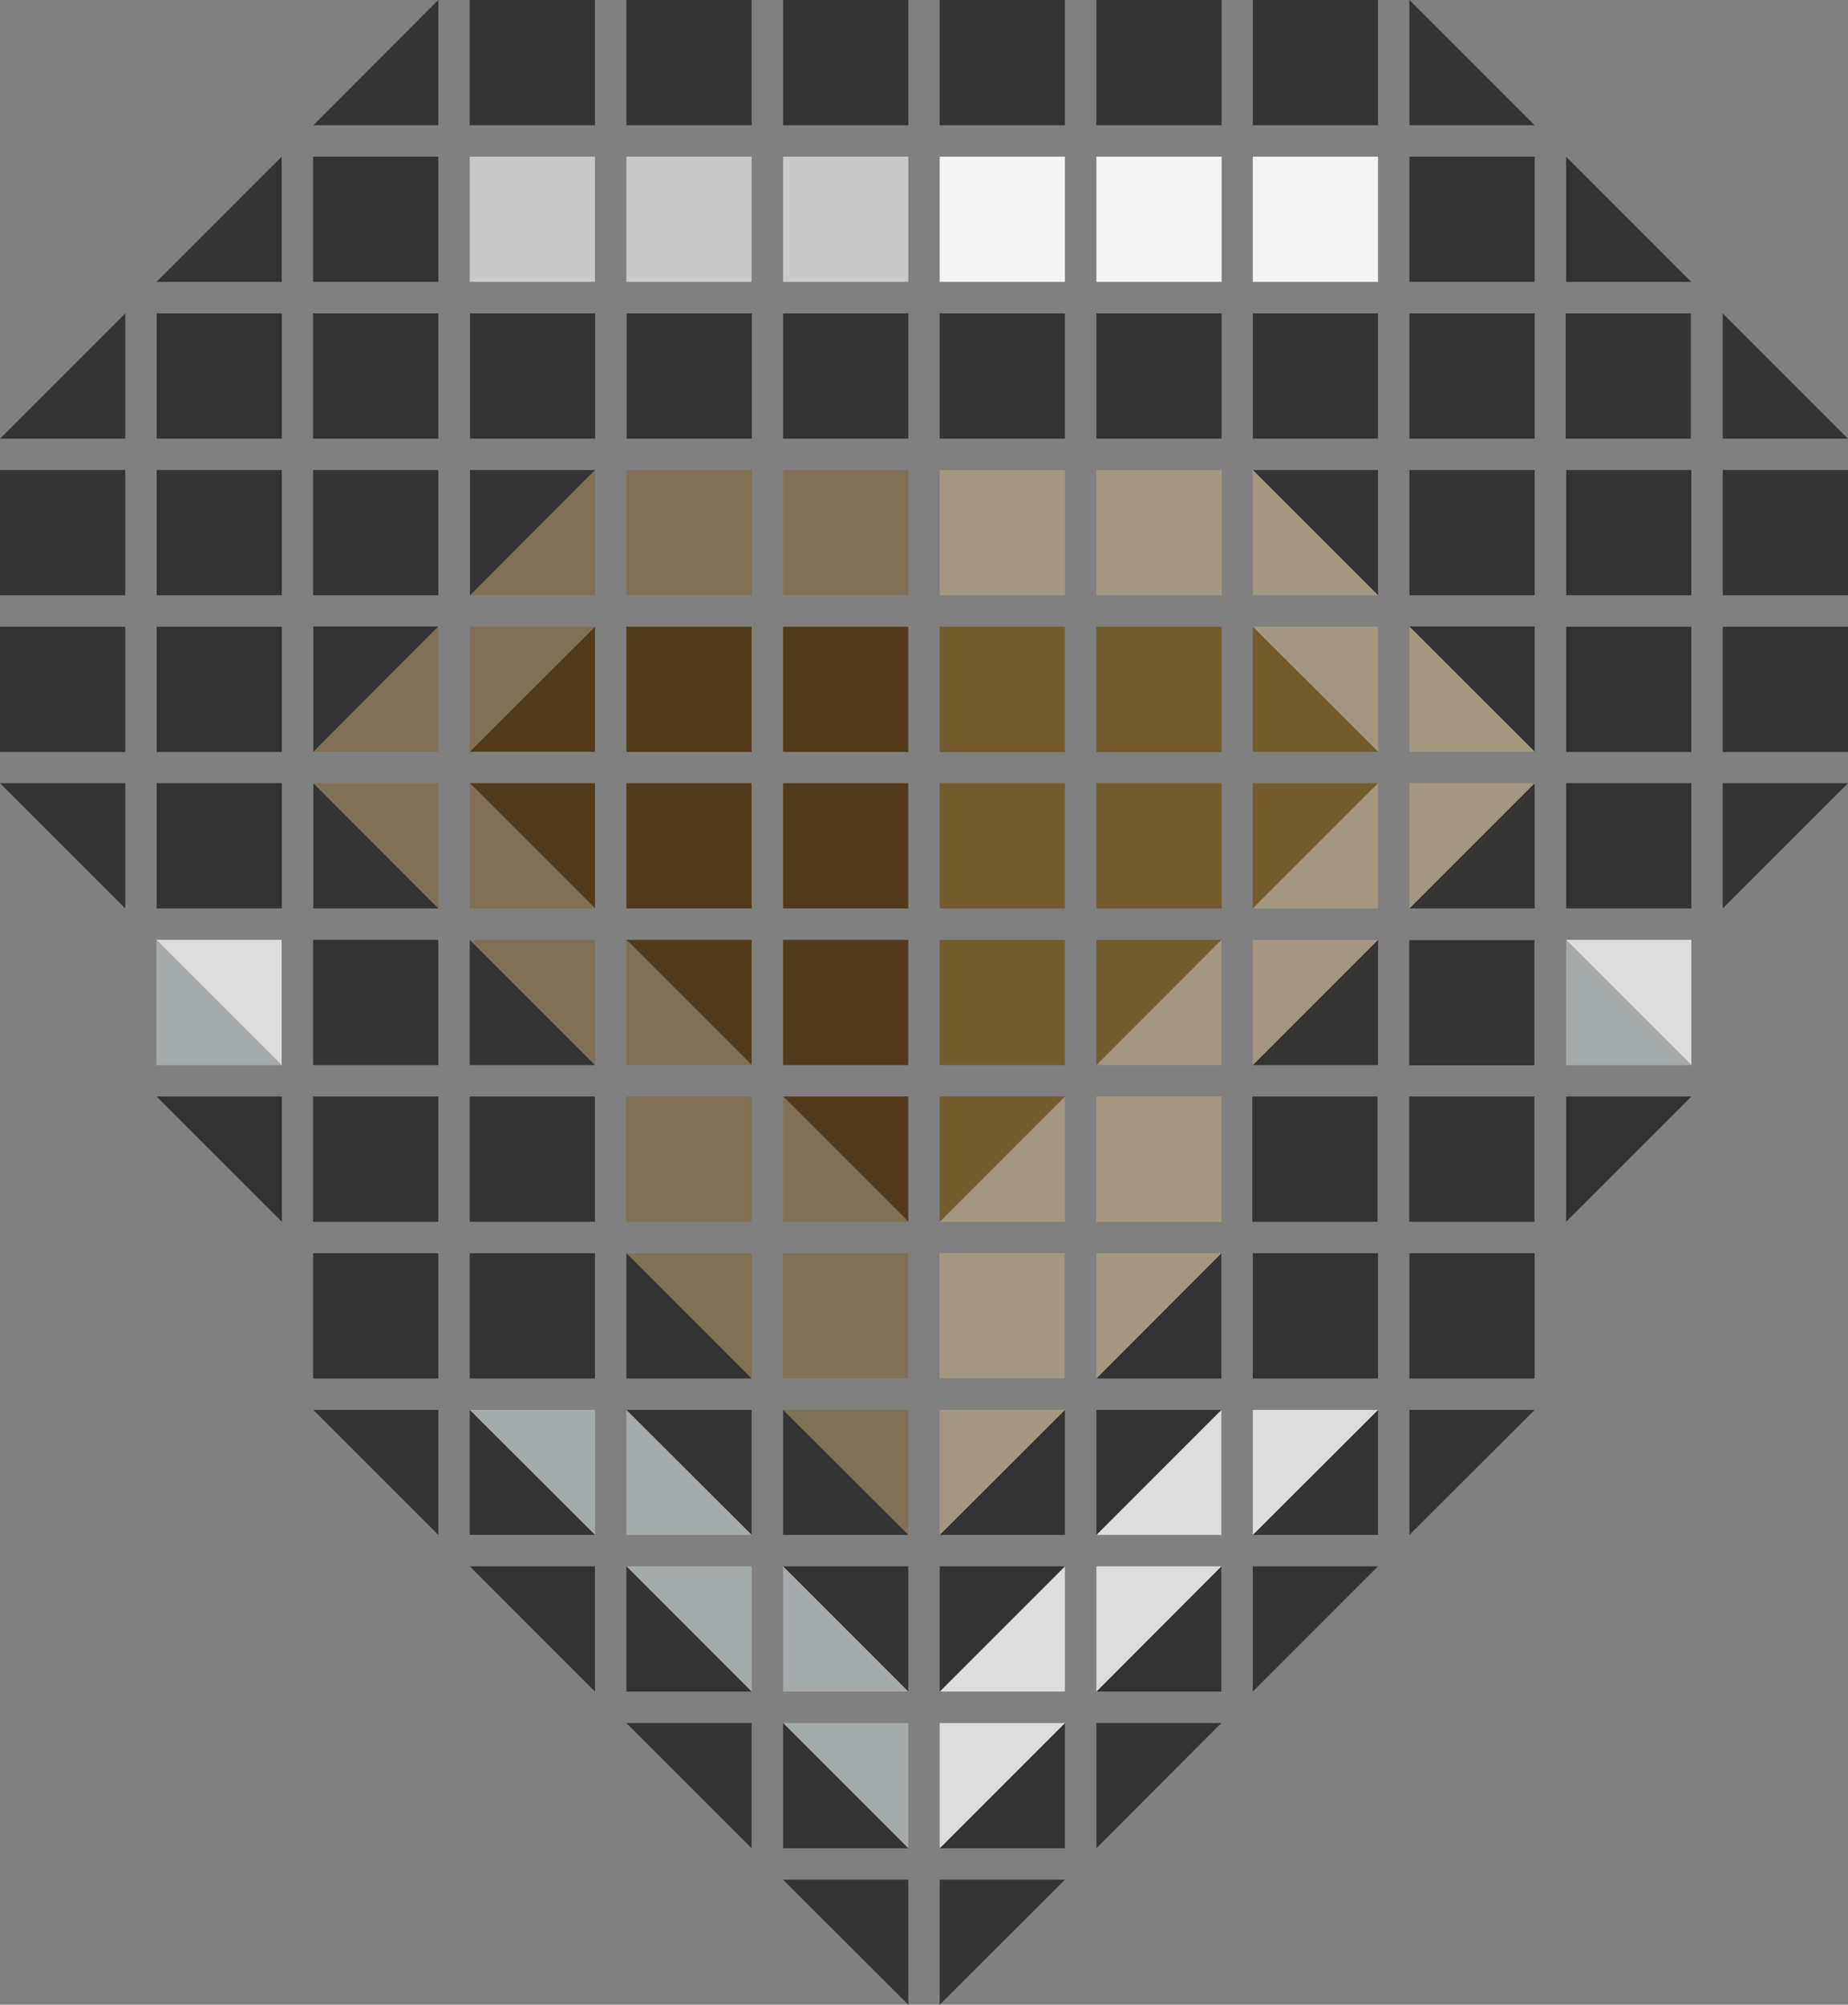 <svg class="label" xmlns="http://www.w3.org/2000/svg" viewBox="0 0 76.44 82.91">
  <rect x="0" y="0" width="76.44" height="82.91" fill="#808080" stroke="none"/>
  <g id="label-0">
    <polygon class="d d-0" points="38.87 82.91 38.87 77.74 44.05 77.74 38.87 82.91" style="fill: #333"/>
    <polygon class="d d-1" points="37.57 82.91 32.39 77.74 37.57 77.74 37.57 82.91" style="fill: #333"/>
  </g>
  <g id="label-1">
    <polygon class="d d-0" points="45.35 76.44 45.35 71.26 50.52 71.26 45.35 76.44" style="fill: #333"/>
    <polygon class="d d-1" points="44.05 76.44 38.87 76.44 44.05 71.26 44.05 76.44" style="fill: #333"/>
    <polygon class="d d-1" points="38.87 76.44 38.87 71.26 44.05 71.26 38.87 76.44" style="fill: #ddd"/>
    <polygon class="d d-2" points="37.57 76.44 32.39 71.26 37.57 71.26 37.57 76.44" style="fill: #a5abab"/>
    <polygon class="d d-2" points="37.57 76.44 32.39 76.44 32.39 71.26 37.57 76.44" style="fill: #333"/>
    <polygon class="d d-3" points="31.09 76.44 25.91 71.26 31.09 71.26 31.09 76.44" style="fill: #333"/>
  </g>
  <g id="label-2">
    <polygon class="d d-0" points="51.82 69.96 51.82 64.78 57 64.78 51.82 69.96" style="fill: #333"/>
    <polygon class="d d-1" points="50.52 69.96 45.35 69.96 50.52 64.78 50.52 69.96" style="fill: #333"/>
    <polygon class="d d-1" points="45.35 64.78 50.52 64.78 45.35 69.96 45.35 64.78" style="fill: #ddd"/>
    <polygon class="d d-2" points="44.05 69.96 38.87 69.96 44.05 64.78 44.05 69.96" style="fill: #ddd"/>
    <polygon class="d d-2" points="38.87 69.96 38.87 64.78 44.05 64.78 38.87 69.96" style="fill: #333"/>
    <polygon class="d d-3" points="37.57 69.96 32.39 64.78 37.57 64.78 37.57 69.96" style="fill: #333"/>
    <polygon class="d d-3" points="37.57 69.96 32.39 69.96 32.39 64.78 37.57 69.96" style="fill: #a5abab"/>
    <polygon class="d d-4" points="31.09 69.96 25.91 64.78 31.09 64.78 31.09 69.96" style="fill: #a5abab"/>
    <polygon class="d d-4" points="31.09 69.96 25.91 69.96 25.91 64.78 31.09 69.96" style="fill: #333"/>
    <polygon class="d d-5" points="24.61 69.96 19.43 64.78 24.61 64.78 24.61 69.96" style="fill: #333"/>
  </g>
  <g id="label-3">
    <polygon class="d d-0" points="58.3 63.48 58.3 58.31 63.48 58.31 58.3 63.48" style="fill: #333"/>
    <polygon class="d d-1" points="57 63.48 51.82 63.48 57 58.31 57 63.48" style="fill: #333"/>
    <polygon class="d d-1" points="51.82 58.31 57 58.31 51.82 63.48 51.82 58.31" style="fill: #ddd"/>
    <polygon class="d d-2" points="50.52 63.48 45.35 63.48 50.52 58.31 50.52 63.48" style="fill: #ddd"/>
    <polygon class="d d-2" points="45.35 63.48 45.35 58.31 50.52 58.31 45.35 63.48" style="fill: #333"/>
    <polygon class="d d-3" points="44.05 63.48 38.87 63.48 44.05 58.31 44.05 63.48" style="fill: #333"/>
    <polygon class="d d-3" points="38.87 58.31 44.05 58.31 38.87 63.48 38.87 58.31" style="fill: #a39781"/>
    <polygon class="d d-4" points="37.57 63.48 32.39 58.31 37.57 58.31 37.57 63.48" style="fill: #807055"/>
    <polygon class="d d-4" points="37.57 63.48 32.39 63.48 32.39 58.31 37.57 63.48" style="fill: #333"/>
    <polygon class="d d-5" points="31.09 63.48 25.91 58.31 31.09 58.31 31.09 63.48" style="fill: #333"/>
    <polygon class="d d-5" points="31.09 63.48 25.91 63.48 25.91 58.31 31.09 63.48" style="fill: #a5abab"/>
    <polygon class="d d-6" points="24.61 63.48 19.43 58.31 24.61 58.31 24.61 63.48" style="fill: #a5abab"/>
    <polygon class="d d-6" points="24.61 63.48 19.43 63.48 19.43 58.31 24.61 63.48" style="fill: #333"/>
    <polygon class="d d-7" points="18.13 63.48 12.96 58.31 18.13 58.31 18.13 63.48" style="fill: #333"/>
  </g>
  <g id="label-4">
    <rect class="d d-1" x="58.3" y="51.83" width="5.18" height="5.18" style="fill: #333"/>
    <rect class="d d-2" x="51.82" y="51.83" width="5.18" height="5.18" style="fill: #333"/>
    <polygon class="d d-3" points="50.52 57.01 45.35 57.01 50.52 51.83 50.52 57.01" style="fill: #333"/>
    <polygon class="d d-3" points="45.35 51.83 50.52 51.83 45.35 57.01 45.35 51.83" style="fill: #a39781"/>
    <rect class="d d-4" x="38.86" y="51.82" width="5.18" height="5.18" style="fill: #a39781"/>
    <rect class="d d-5" x="32.38" y="51.83" width="5.18" height="5.18" style="fill: #807055"/>
    <polygon class="d d-6" points="31.09 57.01 25.91 51.83 31.09 51.83 31.09 57.01" style="fill: #807055"/>
    <polygon class="d d-6" points="31.09 57.01 25.91 57.01 25.91 51.83 31.09 57.01" style="fill: #333"/>
    <rect class="d d-7" x="19.43" y="51.83" width="5.18" height="5.18" style="fill: #333"/>
    <rect class="d d-8" x="12.95" y="51.83" width="5.18" height="5.18" style="fill: #333"/>
  </g>
  <g id="label-5">
    <polygon class="d d-1" points="64.78 50.53 64.78 45.35 69.96 45.35 64.78 50.53" style="fill: #333"/>
    <rect class="d d-2" x="58.29" y="45.35" width="5.18" height="5.18" style="fill: #333"/>
    <rect class="d d-3" x="51.8" y="45.35" width="5.18" height="5.18" style="fill: #333"/>
    <rect class="d d-4" x="45.34" y="45.35" width="5.18" height="5.18" style="fill: #a39781"/>
    <polygon class="d d-5" points="44.05 45.35 44.05 50.53 38.87 50.53 44.05 45.35" style="fill: #a39781"/>
    <polygon class="d d-5" points="38.87 50.53 38.87 45.35 44.05 45.35 38.87 50.53" style="fill: #735b2e"/>
    <polygon class="d d-6" points="37.57 50.53 32.39 45.35 37.57 45.35 37.57 50.53" style="fill: #513b1a"/>
    <polygon class="d d-6" points="37.57 50.53 32.39 50.53 32.39 45.35 37.57 50.53" style="fill: #807055"/>
    <rect class="d d-7" x="25.9" y="45.35" width="5.18" height="5.18" style="fill: #807055"/>
    <rect class="d d-8" x="19.43" y="45.35" width="5.18" height="5.18" style="fill: #333"/>
    <rect class="d d-9" x="12.95" y="45.35" width="5.18" height="5.18" style="fill: #333"/>
    <polygon class="d d-10" points="11.66 50.53 6.48 45.35 11.66 45.35 11.66 50.53" style="fill: #333"/>
  </g>
  <g id="label-6">
    <polygon class="d d-2" points="69.96 44.05 64.78 38.87 69.96 38.87 69.96 44.05" style="fill: #ddd"/>
    <polygon class="d d-2" points="69.96 44.05 64.78 44.05 64.78 38.87 69.96 44.05" style="fill: #a5abab"/>
    <rect class="d d-3" x="58.29" y="38.88" width="5.18" height="5.18" style="fill: #333"/>
    <polygon class="d d-4" points="57 44.05 51.82 44.05 57 38.87 57 44.05" style="fill: #333"/>
    <polygon class="d d-4" points="51.82 38.87 57 38.87 51.82 44.05 51.82 38.87" style="fill: #a39781"/>
    <polygon class="d d-5" points="50.52 38.87 50.52 44.05 45.35 44.05 50.52 38.87" style="fill: #a39781"/>
    <polygon class="d d-5" points="45.35 44.05 45.35 38.87 50.52 38.87 45.35 44.05" style="fill: #735b2e"/>
    <rect class="d d-6" x="38.87" y="38.87" width="5.18" height="5.18" style="fill: #735b2e"/>
    <rect class="d d-7" x="32.39" y="38.87" width="5.18" height="5.18" style="fill: #513b1a"/>
    <polygon class="d d-8" points="31.09 44.05 25.91 38.87 31.09 38.87 31.09 44.05" style="fill: #513b1a"/>
    <polygon class="d d-8" points="31.09 44.05 25.91 44.05 25.91 38.87 31.09 44.05" style="fill: #807055"/>
    <polygon class="d d-9" points="24.61 44.05 19.43 38.87 24.61 38.87 24.61 44.05" style="fill: #807055"/>
    <polygon class="d d-9" points="24.61 44.05 19.43 44.05 19.43 38.87 24.61 44.05" style="fill: #333"/>
    <rect class="d d-10" x="12.95" y="38.87" width="5.18" height="5.18" style="fill: #333"/>
    <polygon class="d d-11" points="11.65 44.05 6.47 38.87 11.65 38.87 11.65 44.05" style="fill: #ddd"/>
    <polygon class="d d-11" points="11.65 44.05 6.47 44.05 6.47 38.87 11.65 44.05" style="fill: #a5abab"/>
  </g>
  <g id="label-7">
    <polygon class="d d-2" points="71.26 37.57 71.26 32.39 76.44 32.39 71.26 37.57" style="fill: #333"/>
    <rect class="d d-3" x="64.78" y="32.39" width="5.18" height="5.18" style="fill: #333"/>
    <polygon class="d d-4" points="63.48 37.57 58.3 37.57 63.48 32.39 63.48 37.57" style="fill: #333"/>
    <polygon class="d d-4" points="58.3 37.57 58.3 32.39 63.48 32.39 58.3 37.57" style="fill: #a39781"/>
    <polygon class="d d-5" points="57 32.39 57 37.57 51.82 37.57 57 32.39" style="fill: #a39781"/>
    <polygon class="d d-5" points="51.82 37.57 51.82 32.39 57 32.39 51.82 37.57" style="fill: #735b2e"/>
    <rect class="d d-6" x="45.35" y="32.39" width="5.18" height="5.18" style="fill: #735b2e"/>
    <rect class="d d-7" x="38.87" y="32.39" width="5.18" height="5.18" style="fill: #735b2e"/>
    <rect class="d d-8" x="32.39" y="32.39" width="5.18" height="5.18" style="fill: #513b1a"/>
    <rect class="d d-9" x="25.91" y="32.39" width="5.18" height="5.18" style="fill: #513b1a"/>
    <polygon class="d d-10" points="24.61 37.57 19.43 32.39 24.61 32.39 24.61 37.57" style="fill: #513b1a"/>
    <polygon class="d d-10" points="24.61 37.57 19.43 37.57 19.43 32.39 24.61 37.57" style="fill: #807055"/>
    <polygon class="d d-11" points="18.13 37.57 12.96 32.39 18.13 32.39 18.13 37.57" style="fill: #807055"/>
    <polygon class="d d-11" points="18.13 37.57 12.96 37.57 12.96 32.39 18.13 37.57" style="fill: #333"/>
    <rect class="d d-12" x="6.48" y="32.39" width="5.18" height="5.18" style="fill: #333"/>
    <polygon class="d d-13" points="5.18 37.57 0 32.39 5.18 32.39 5.18 37.57" style="fill: #333"/>
  </g>
  <g id="label-8">
    <rect class="d d-3" x="71.26" y="25.92" width="5.18" height="5.18" style="fill: #333"/>
    <rect class="d d-4" x="64.78" y="25.92" width="5.18" height="5.18" style="fill: #333"/>
    <polygon class="d d-5" points="58.3 25.91 63.48 31.09 63.48 25.91 58.3 25.91" style="fill: #333"/>
    <polygon class="d d-5" points="58.3 31.09 58.3 25.92 63.48 31.09 58.3 31.09" style="fill: #a39781"/>
    <polygon class="d d-6" points="51.82 25.92 57 25.92 57 31.09 51.82 25.92" style="fill: #a39781"/>
    <polygon class="d d-6" points="51.82 31.09 51.82 25.92 57 31.09 51.82 31.09" style="fill: #735b2e"/>
    <rect class="d d-7" x="45.35" y="25.92" width="5.18" height="5.18" style="fill: #735b2e"/>
    <rect class="d d-8" x="38.87" y="25.92" width="5.18" height="5.18" style="fill: #735b2e"/>
    <rect class="d d-9" x="32.39" y="25.92" width="5.18" height="5.18" style="fill: #513b1a"/>
    <rect class="d d-10" x="25.91" y="25.92" width="5.18" height="5.18" style="fill: #513b1a"/>
    <polygon class="d d-11" points="19.43 31.09 24.61 25.92 24.61 31.09 19.43 31.09" style="fill: #513b1a"/>
    <polygon class="d d-11" points="19.43 31.09 19.43 25.92 24.61 25.92 19.43 31.09" style="fill: #807055"/>
    <polygon class="d d-12" points="12.96 31.09 18.13 25.92 18.13 31.09 12.96 31.09" style="fill: #807055"/>
    <polygon class="d d-12" points="12.96 31.09 18.13 25.91 12.96 25.91 12.96 31.09" style="fill: #333"/>
    <rect class="d d-13" x="6.48" y="25.92" width="5.18" height="5.18" style="fill: #333"/>
    <rect class="d d-14" y="25.92" width="5.18" height="5.18" style="fill: #333"/>
  </g>
  <g id="label-9">
    <rect class="d d-4" x="71.26" y="19.44" width="5.18" height="5.18" style="fill: #333"/>
    <rect class="d d-5" x="64.78" y="19.44" width="5.18" height="5.18" style="fill: #333"/>
    <rect class="d d-6" x="58.3" y="19.44" width="5.18" height="5.18" style="fill: #333"/>
    <polygon class="d d-7" points="57 24.62 51.82 19.44 57 19.44 57 24.62" style="fill: #333"/>
    <polygon class="d d-7" points="57 24.62 51.82 24.62 51.82 19.44 57 24.62" style="fill: #a39781"/>
    <rect class="d d-8" x="45.35" y="19.44" width="5.18" height="5.18" style="fill: #a39781"/>
    <rect class="d d-9" x="38.87" y="19.44" width="5.18" height="5.18" style="fill: #a39781"/>
    <rect class="d d-10" x="32.39" y="19.44" width="5.18" height="5.18" style="fill: #807055"/>
    <rect class="d d-10" x="25.91" y="19.44" width="5.18" height="5.18" style="fill: #807055"/>
    <polygon class="d d-11" points="24.61 19.44 24.61 24.62 19.43 24.62 24.61 19.44" style="fill: #807055"/>
    <polygon class="d d-11" points="19.44 24.62 19.44 19.44 24.61 19.44 19.44 24.62" style="fill: #333"/>
    <rect class="d d-12" x="12.95" y="19.44" width="5.18" height="5.18" style="fill: #333"/>
    <rect class="d d-13" x="6.48" y="19.44" width="5.18" height="5.18" style="fill: #333"/>
    <rect class="d d-14" y="19.44" width="5.18" height="5.18" style="fill: #333"/>
  </g>
  <g id="label-10">
    <polygon class="d d-5" points="76.44 18.14 71.26 18.14 71.26 12.96 76.44 18.14" style="fill: #333"/>
    <rect class="d d-6" x="64.76" y="12.96" width="5.18" height="5.18" style="fill: #333"/>
    <rect class="d d-7" x="58.3" y="12.96" width="5.18" height="5.18" style="fill: #333"/>
    <rect class="d d-8" x="51.82" y="12.96" width="5.18" height="5.18" style="fill: #333"/>
    <rect class="d d-9" x="45.35" y="12.96" width="5.18" height="5.18" style="fill: #333"/>
    <rect class="d d-10" x="38.87" y="12.96" width="5.18" height="5.18" style="fill: #333"/>
    <rect class="d d-11" x="32.39" y="12.96" width="5.18" height="5.18" style="fill: #333"/>
    <rect class="d d-12" x="25.92" y="12.96" width="5.18" height="5.18" style="fill: #333"/>
    <rect class="d d-13" x="19.44" y="12.96" width="5.18" height="5.18" style="fill: #333"/>
    <rect class="d d-14" x="12.95" y="12.96" width="5.18" height="5.18" style="fill: #333"/>
    <rect class="d d-15" x="6.48" y="12.96" width="5.18" height="5.18" style="fill: #333"/>
    <polygon class="d d-16" points="5.18 18.14 0 18.14 5.18 12.96 5.18 18.14" style="fill: #333"/>
  </g>
  <g id="label-11">
    <polygon class="d d-7" points="69.96 11.66 64.78 11.66 64.78 6.48 69.96 11.66" style="fill: #333"/>
    <rect class="d d-8" x="58.3" y="6.48" width="5.18" height="5.18" style="fill: #333"/>
    <rect class="d d-9" x="51.82" y="6.48" width="5.18" height="5.18" style="fill: #f4f4f4"/>
    <rect class="d d-10" x="45.35" y="6.48" width="5.18" height="5.18" style="fill: #f4f4f4"/>
    <rect class="d d-11" x="38.87" y="6.48" width="5.18" height="5.18" style="fill: #f4f4f4"/>
    <rect class="d d-12" x="32.39" y="6.48" width="5.18" height="5.18" style="fill: #cac9c9"/>
    <rect class="d d-13" x="25.91" y="6.48" width="5.18" height="5.18" style="fill: #cac9c9"/>
    <rect class="d d-14" x="19.43" y="6.48" width="5.18" height="5.18" style="fill: #cac9c9"/>
    <rect class="d d-15" x="12.95" y="6.48" width="5.18" height="5.18" style="fill: #333"/>
    <polygon class="d d-16" points="11.65 11.66 6.47 11.66 11.65 6.48 11.65 11.66" style="fill: #333"/>
  </g>
  <g id="label-12">
    <polygon class="d d-9" points="63.48 5.18 58.3 5.18 58.3 0 63.48 5.18" style="fill: #333"/>
    <rect class="d d-10" x="51.82" width="5.18" height="5.18" style="fill: #333"/>
    <rect class="d d-11" x="45.35" width="5.18" height="5.18" style="fill: #333"/>
    <rect class="d d-12" x="38.87" width="5.18" height="5.18" style="fill: #333"/>
    <rect class="d d-13" x="32.39" width="5.18" height="5.18" style="fill: #333"/>
    <rect class="d d-14" x="25.91" width="5.18" height="5.18" style="fill: #333"/>
    <rect class="d d-15" x="19.43" width="5.18" height="5.18" style="fill: #333"/>
    <polygon class="d d-16" points="18.13 5.18 12.96 5.18 18.13 0 18.13 5.18" style="fill: #333"/>
  </g>
</svg>
